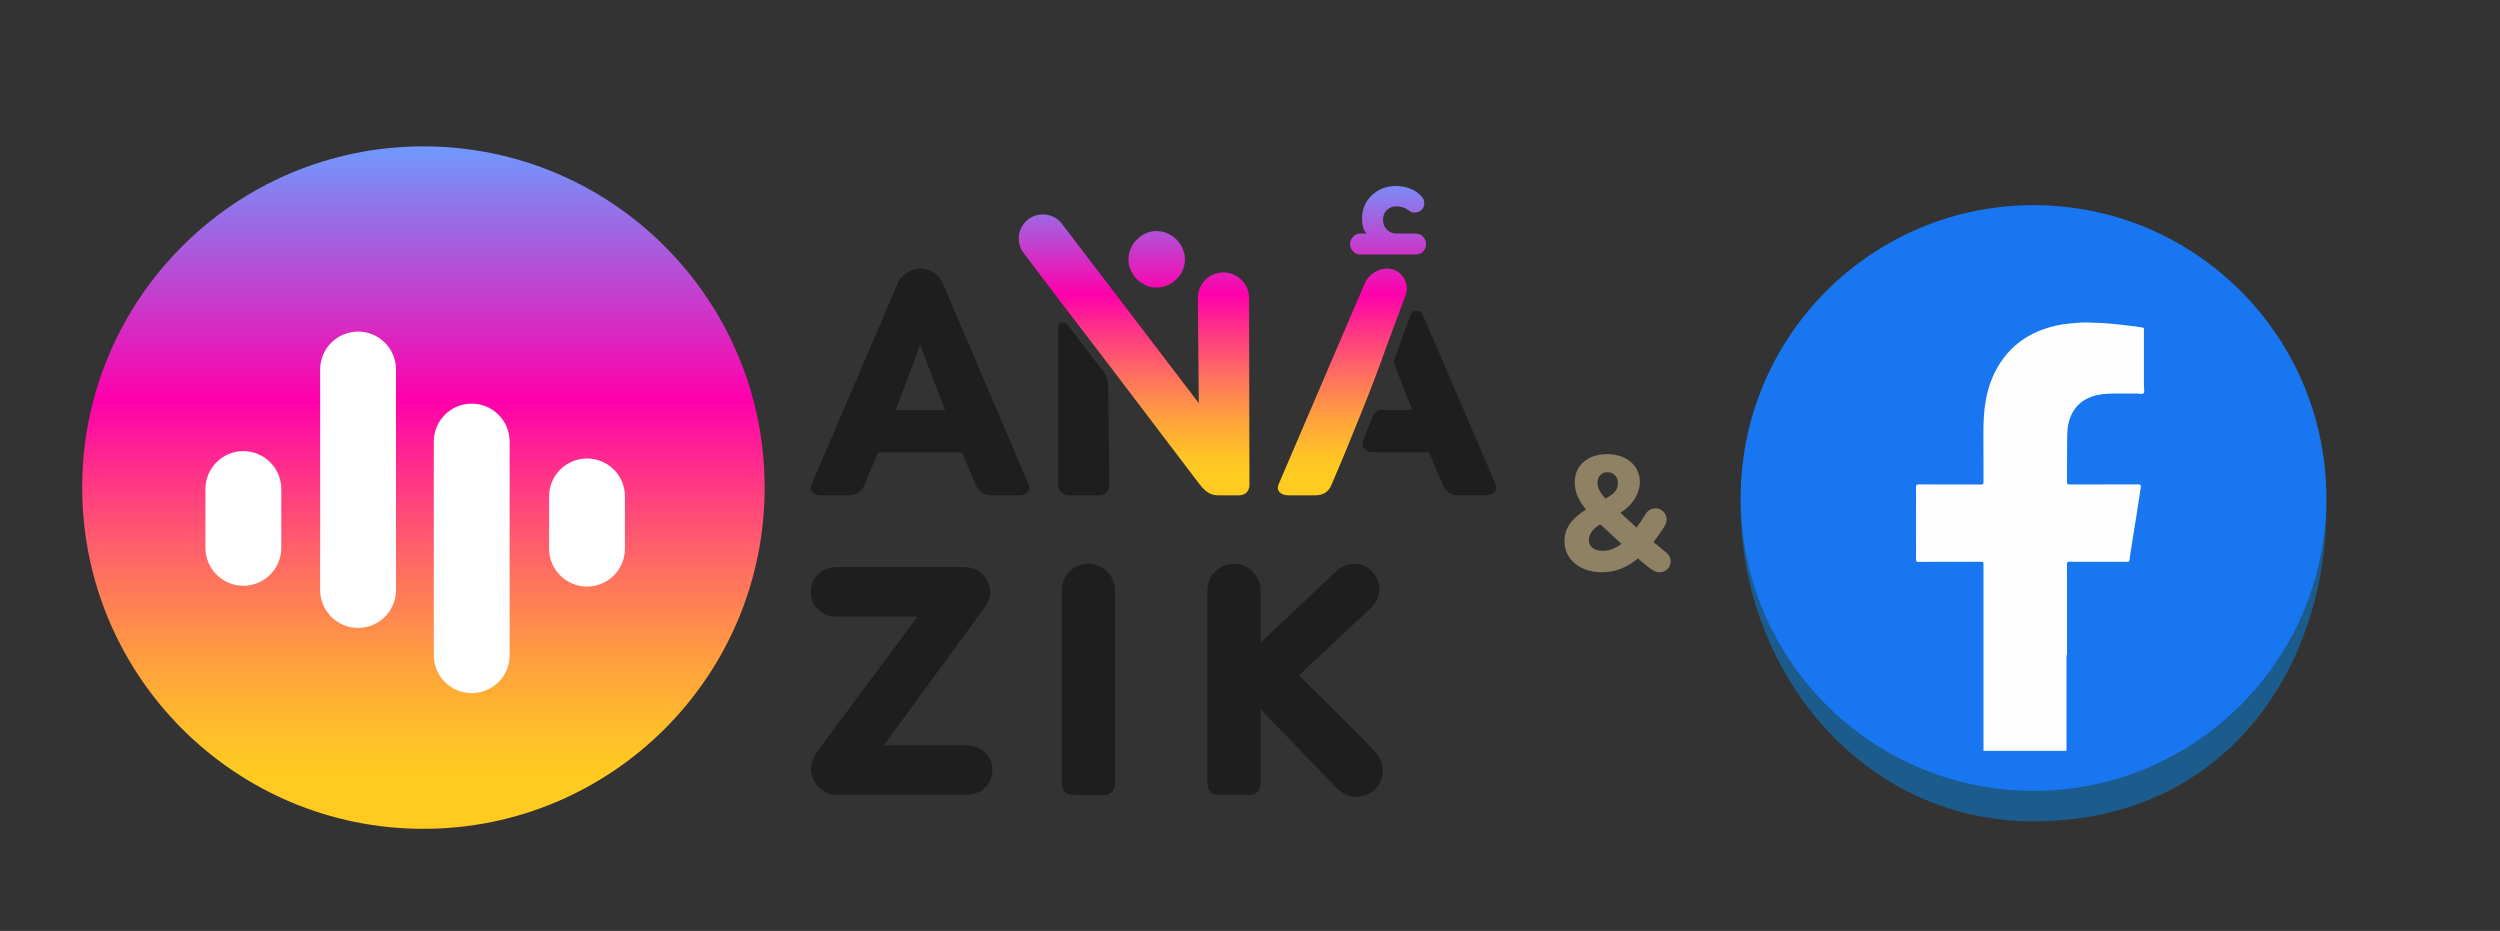 <?xml version="1.0" encoding="utf-8"?>
<!-- Generator: Adobe Illustrator 16.0.0, SVG Export Plug-In . SVG Version: 6.00 Build 0)  -->
<!DOCTYPE svg PUBLIC "-//W3C//DTD SVG 1.1//EN" "http://www.w3.org/Graphics/SVG/1.1/DTD/svg11.dtd">
<svg version="1.1" id="Layer_1" xmlns="http://www.w3.org/2000/svg" xmlns:xlink="http://www.w3.org/1999/xlink" x="0px" y="0px"
	 width="142.333px" height="53px" viewBox="0 0 142.333 53" enable-background="new 0 0 142.333 53" xml:space="preserve">
<rect x="0" y="0" width="142.333" height="53" fill="#333333" stroke="none"/>
<g>
	<g>
		<defs>
			<path id="SVGID_1_" d="M4.68,27.76c0,10.729,8.698,19.428,19.428,19.428c10.728,0,19.426-8.699,19.426-19.428
				S34.836,8.333,24.108,8.333C13.378,8.333,4.68,17.03,4.68,27.76"/>
		</defs>
		<clipPath id="SVGID_2_">
			<use xlink:href="#SVGID_1_"  overflow="visible"/>
		</clipPath>
		
			<linearGradient id="SVGID_3_" gradientUnits="userSpaceOnUse" x1="-777.403" y1="322.625" x2="-776.885" y2="322.625" gradientTransform="matrix(0 -74.835 74.835 0 -24119.713 -58129.98)">
			<stop  offset="0.069" style="stop-color:#FFCB21"/>
			<stop  offset="0.126" style="stop-color:#FFC028"/>
			<stop  offset="0.224" style="stop-color:#FFA43B"/>
			<stop  offset="0.352" style="stop-color:#FF765B"/>
			<stop  offset="0.503" style="stop-color:#FF3785"/>
			<stop  offset="0.624" style="stop-color:#FF00AB"/>
			<stop  offset="1" style="stop-color:#6E9AFF"/>
		</linearGradient>
		<rect x="4.68" y="8.333" clip-path="url(#SVGID_2_)" fill="url(#SVGID_3_)" width="38.854" height="38.854"/>
	</g>
</g>
<g>
	<path fill="#8E8164" d="M95.114,31.979c0,0.283-0.227,0.604-0.634,0.604c-0.217,0-0.435-0.142-0.653-0.312
		c-0.199-0.151-0.38-0.302-0.576-0.476c-0.578,0.481-1.25,0.786-2.035,0.786c-1.271,0-2.147-0.739-2.147-1.777
		c0-0.75,0.454-1.318,1.229-1.794c-0.379-0.454-0.644-0.956-0.644-1.553c0-0.957,0.729-1.601,1.854-1.601
		c1.08,0,1.854,0.644,1.854,1.581c0,0.568-0.313,1.252-1.106,1.756l0.916,0.844c0.19-0.253,0.369-0.521,0.541-0.805
		c0.113-0.18,0.322-0.293,0.541-0.293c0.35,0,0.633,0.293,0.633,0.644c0,0.104-0.021,0.219-0.152,0.429
		c-0.189,0.293-0.388,0.584-0.596,0.85c0.218,0.182,0.474,0.381,0.748,0.623C95.032,31.619,95.114,31.741,95.114,31.979z
		 M91.243,31.361c0.389,0,0.739-0.151,1.071-0.397l-1.002-0.928c-0.069-0.066-0.142-0.122-0.207-0.188
		c-0.383,0.228-0.647,0.539-0.647,0.899C90.456,31.126,90.756,31.361,91.243,31.361z M90.948,27.47c0,0.321,0.18,0.614,0.454,0.917
		l0.037-0.019c0.427-0.236,0.673-0.427,0.673-0.898c0-0.331-0.256-0.587-0.607-0.587C91.184,26.883,90.948,27.139,90.948,27.47z"/>
</g>
<g id="ZIK_1_">
	<path fill="#1E1E1E" d="M56.502,43.845c0,0.81-0.658,1.41-1.467,1.41h-7.386c-0.808,0-1.466-0.657-1.466-1.467
		c0-0.376,0.131-0.714,0.451-1.146l5.602-7.537h-4.625c-0.808,0-1.447-0.603-1.447-1.41c0-0.809,0.639-1.409,1.447-1.409h7.312
		c0.809,0,1.448,0.639,1.448,1.446c0,0.281-0.095,0.563-0.433,1.016l-5.62,7.688h4.717C55.844,42.436,56.502,43.037,56.502,43.845z"
		/>
	<path fill="#1E1E1E" d="M60.453,44.615V33.602c0-0.828,0.677-1.504,1.504-1.504s1.522,0.676,1.522,1.504v11.015
		c0,0.396-0.244,0.64-0.62,0.64h-1.767C60.697,45.255,60.453,45.011,60.453,44.615z"/>
	<path fill="#1E1E1E" d="M78.725,43.826c0,0.996-0.732,1.542-1.541,1.542c-0.395,0-0.771-0.188-1.09-0.509l-4.324-4.474v4.229
		c0,0.396-0.244,0.64-0.62,0.64h-1.767c-0.395,0-0.639-0.244-0.639-0.64V33.602c0-0.828,0.677-1.504,1.503-1.504
		c0.828,0,1.522,0.676,1.522,1.504v2.987l4.323-4.079c0.263-0.242,0.603-0.412,1.033-0.412c0.752,0,1.41,0.657,1.41,1.446
		c0,0.433-0.225,0.827-0.508,1.091l-4.08,3.815c1.467,1.466,2.916,2.819,4.344,4.36C78.538,43.074,78.725,43.506,78.725,43.826z"/>
</g>
<g id="Equalizer_3_">
	<path fill="#FFFFFF" d="M26.856,39.463L26.856,39.463c-1.192,0-2.158-0.965-2.158-2.158V25.14c0-1.193,0.966-2.16,2.158-2.16l0,0
		c1.193,0,2.159,0.967,2.159,2.16v12.165C29.015,38.498,28.049,39.463,26.856,39.463z"/>
	<path fill="#FFFFFF" d="M20.387,35.749L20.387,35.749c-1.193,0-2.16-0.967-2.16-2.16V21.037c0-1.192,0.967-2.159,2.16-2.159l0,0
		c1.191,0,2.159,0.967,2.159,2.159v12.552C22.545,34.782,21.578,35.749,20.387,35.749z"/>
	<path fill="#FFFFFF" d="M13.855,33.348L13.855,33.348c-1.192,0-2.159-0.968-2.159-2.16v-3.346c0-1.191,0.967-2.158,2.159-2.158l0,0
		c1.192,0,2.159,0.967,2.159,2.158v3.346C16.014,32.38,15.047,33.348,13.855,33.348z"/>
	<path fill="#FFFFFF" d="M33.421,33.395L33.421,33.395c-1.193,0-2.16-0.965-2.16-2.158v-2.975c0-1.191,0.967-2.16,2.16-2.16l0,0
		c1.191,0,2.159,0.966,2.159,2.16v2.975C35.58,32.43,34.613,33.395,33.421,33.395z"/>
</g>
<g id="ANA_1_">
	<path fill="#1E1E1E" d="M85.145,27.563l-4.141-9.643c-0.135-0.313-0.582-0.302-0.7,0.019l-0.914,2.506
		c-0.03,0.083-0.03,0.175,0,0.257c0.428,1.194,0.551,1.483,1.007,2.638h-1.744c-0.212,0-0.4,0.128-0.479,0.323l-0.559,1.375
		c-0.14,0.34,0.111,0.713,0.479,0.713h3.263c0.272,0.67,0.544,1.287,0.798,1.884c0.163,0.381,0.489,0.563,0.815,0.563h1.647
		C84.945,28.199,85.327,27.999,85.145,27.563z"/>
	<path fill="#1E1E1E" d="M58.029,28.199H56.38c-0.326,0-0.652-0.182-0.815-0.563c-0.254-0.598-0.525-1.214-0.798-1.884H50
		c-0.254,0.616-0.525,1.232-0.797,1.884c-0.163,0.382-0.489,0.563-0.888,0.563h-1.578c-0.326,0-0.707-0.2-0.525-0.637l4.894-11.417
		c0.181-0.435,0.653-0.852,1.287-0.852c0.507,0,1.051,0.29,1.287,0.852l4.876,11.417C58.736,27.999,58.355,28.199,58.029,28.199z
		 M53.806,23.341c-0.471-1.196-0.96-2.464-1.414-3.734c-0.471,1.324-0.924,2.52-1.414,3.734H53.806z"/>
	<path fill="#1E1E1E" d="M60.241,18.648v8.935c0,0.341,0.276,0.616,0.616,0.616h1.704c0.363,0,0.599-0.236,0.599-0.616l-0.068-5.631
		c-0.003-0.289-0.1-0.568-0.275-0.797l-2.054-2.683C60.592,18.252,60.241,18.371,60.241,18.648z"/>
</g>
<g id="AN_1_">
	
		<linearGradient id="SVGID_4_" gradientUnits="userSpaceOnUse" x1="-221.845" y1="147.398" x2="-221.845" y2="165.5" gradientTransform="matrix(1 0 0 -1 287.7 175.455)">
		<stop  offset="0.069" style="stop-color:#FFCB21"/>
		<stop  offset="0.126" style="stop-color:#FFC028"/>
		<stop  offset="0.224" style="stop-color:#FFA43B"/>
		<stop  offset="0.352" style="stop-color:#FF765B"/>
		<stop  offset="0.503" style="stop-color:#FF3785"/>
		<stop  offset="0.624" style="stop-color:#FF00AB"/>
		<stop  offset="1" style="stop-color:#6E9AFF"/>
	</linearGradient>
	<path fill="url(#SVGID_4_)" d="M64.247,14.765c0-0.209,0.042-0.413,0.127-0.608c0.085-0.197,0.203-0.37,0.353-0.52
		c0.151-0.151,0.32-0.268,0.511-0.354c0.188-0.085,0.395-0.127,0.617-0.127c0.208,0,0.412,0.042,0.607,0.127
		c0.197,0.085,0.37,0.202,0.52,0.354c0.15,0.15,0.268,0.323,0.353,0.52c0.085,0.195,0.128,0.398,0.128,0.608
		c0,0.222-0.043,0.428-0.128,0.617c-0.085,0.19-0.203,0.36-0.353,0.51s-0.323,0.268-0.52,0.353
		c-0.195,0.085-0.399,0.127-0.607,0.127c-0.223,0-0.429-0.042-0.617-0.127c-0.19-0.085-0.36-0.203-0.511-0.353
		c-0.15-0.15-0.268-0.32-0.353-0.51C64.289,15.193,64.247,14.987,64.247,14.765z"/>
	
		<linearGradient id="SVGID_5_" gradientUnits="userSpaceOnUse" x1="-208.676" y1="147.4" x2="-208.676" y2="165.5" gradientTransform="matrix(1 0 0 -1 287.7 175.455)">
		<stop  offset="0.069" style="stop-color:#FFCB21"/>
		<stop  offset="0.126" style="stop-color:#FFC028"/>
		<stop  offset="0.224" style="stop-color:#FFA43B"/>
		<stop  offset="0.352" style="stop-color:#FF765B"/>
		<stop  offset="0.503" style="stop-color:#FF3785"/>
		<stop  offset="0.624" style="stop-color:#FF00AB"/>
		<stop  offset="1" style="stop-color:#6E9AFF"/>
	</linearGradient>
	<path fill="url(#SVGID_5_)" d="M80.208,11.981c-0.222-0.157-0.457-0.235-0.705-0.235c-0.223,0-0.404,0.072-0.549,0.215
		c-0.145,0.144-0.216,0.328-0.216,0.549c0,0.222,0.071,0.408,0.216,0.559s0.326,0.226,0.549,0.226h1.06
		c0.21,0,0.366,0.065,0.472,0.196c0.104,0.13,0.156,0.261,0.156,0.392c0,0.156-0.053,0.297-0.156,0.421
		c-0.104,0.124-0.262,0.186-0.472,0.186h-3.099c-0.184,0-0.33-0.063-0.44-0.186c-0.11-0.124-0.166-0.265-0.166-0.421
		c0-0.131,0.056-0.262,0.166-0.392c0.11-0.131,0.259-0.196,0.44-0.196h0.334c-0.117-0.144-0.189-0.294-0.215-0.451
		c-0.027-0.157-0.039-0.287-0.039-0.392c0-0.536,0.185-0.98,0.559-1.333c0.372-0.353,0.833-0.529,1.382-0.529
		c0.261,0,0.517,0.046,0.765,0.137c0.248,0.092,0.465,0.229,0.646,0.412c0.131,0.131,0.195,0.269,0.195,0.413
		c0,0.184-0.059,0.32-0.176,0.411c-0.117,0.092-0.248,0.137-0.393,0.137C80.405,12.099,80.301,12.06,80.208,11.981z"/>
	<g>
		
			<linearGradient id="SVGID_6_" gradientUnits="userSpaceOnUse" x1="-211.278" y1="147.399" x2="-211.278" y2="165.501" gradientTransform="matrix(1 0 0 -1 287.7 175.455)">
			<stop  offset="0.069" style="stop-color:#FFCB21"/>
			<stop  offset="0.126" style="stop-color:#FFC028"/>
			<stop  offset="0.224" style="stop-color:#FFA43B"/>
			<stop  offset="0.352" style="stop-color:#FF765B"/>
			<stop  offset="0.503" style="stop-color:#FF3785"/>
			<stop  offset="0.624" style="stop-color:#FF00AB"/>
			<stop  offset="1" style="stop-color:#6E9AFF"/>
		</linearGradient>
		<path fill="url(#SVGID_6_)" d="M78.982,19.607l1.036-2.787c0.27-0.724-0.249-1.518-1.021-1.527c-0.004,0-0.01,0-0.015,0
			c-0.635,0-1.106,0.417-1.288,0.852l-4.895,11.417c-0.18,0.437,0.201,0.637,0.527,0.637h1.576c0.398,0,0.725-0.182,0.889-0.563
			c0.271-0.652,0.543-1.268,0.797-1.884l0.979-2.411C78.058,22.127,78.512,20.931,78.982,19.607z"/>
	</g>
	
		<linearGradient id="SVGID_7_" gradientUnits="userSpaceOnUse" x1="-223.133" y1="147.399" x2="-223.133" y2="165.501" gradientTransform="matrix(1 0 0 -1 287.7 175.455)">
		<stop  offset="0.069" style="stop-color:#FFCB21"/>
		<stop  offset="0.126" style="stop-color:#FFC028"/>
		<stop  offset="0.224" style="stop-color:#FFA43B"/>
		<stop  offset="0.352" style="stop-color:#FF765B"/>
		<stop  offset="0.503" style="stop-color:#FF3785"/>
		<stop  offset="0.624" style="stop-color:#FF00AB"/>
		<stop  offset="1" style="stop-color:#6E9AFF"/>
	</linearGradient>
	<path fill="url(#SVGID_7_)" d="M71.115,16.961c0-0.797-0.67-1.45-1.468-1.45c-0.797,0-1.45,0.653-1.45,1.45l0.054,5.991
		L60.52,12.821l0.003,0.006c-0.417-0.634-1.269-0.811-1.903-0.395c-0.634,0.417-0.811,1.269-0.394,1.903l2.016,2.662l2.845,3.716
		l5.202,6.85c0.417,0.545,0.744,0.637,1.088,0.637h1.178c0.362,0,0.58-0.272,0.58-0.58L71.115,16.961z"/>
</g>
<path fill="#1C5C8C" d="M115.774,13.881c9.209,0,16.674,5.802,16.674,15.01c0,9.208-5.796,17.869-16.674,17.869
	c-9.911,0-16.671-8.735-16.671-17.944C99.103,19.608,106.568,13.881,115.774,13.881z"/>
<circle fill="#1876F0" cx="115.774" cy="28.352" r="16.672"/>
<path fill="#FEFEFE" d="M117.652,42.748v-5.443h0.031c0-1.131,0-2.262,0-3.395c0-0.589,0.005-1.182-0.004-1.772
	c-0.004-0.119,0.022-0.165,0.149-0.159c0.189,0.016,0.375,0.005,0.561,0.005c0.904,0,1.807,0,2.71,0
	c0.071,0,0.124,0.013,0.141-0.105c0.032-0.257,0.075-0.514,0.114-0.771c0.081-0.543,0.176-1.087,0.261-1.629
	c0.091-0.578,0.177-1.153,0.267-1.733c0.018-0.112,0-0.169-0.148-0.169c-1.296,0.007-2.589,0.001-3.889,0.007
	c-0.142,0-0.165-0.045-0.164-0.172c0.008-0.871-0.005-1.744,0.011-2.615c0.002-0.317,0.039-0.638,0.143-0.941
	c0.207-0.62,0.616-1.042,1.229-1.266c0.401-0.146,0.821-0.18,1.244-0.183c0.459-0.002,0.918,0,1.375-0.001
	c0.123-0.001,0.279,0.052,0.356-0.021c0.076-0.078,0.021-0.236,0.021-0.357c0.001-1.078,0-2.159,0-3.239
	c0-0.069,0.02-0.124-0.101-0.145c-0.522-0.086-1.044-0.143-1.57-0.195c-0.499-0.05-1.001-0.07-1.504-0.09
	c-0.342-0.014-0.682,0.028-1.021,0.056c-0.577,0.044-1.132,0.177-1.67,0.385c-1.104,0.428-1.945,1.162-2.518,2.198
	c-0.44,0.792-0.643,1.661-0.716,2.556c-0.03,0.365-0.041,0.735-0.039,1.104c0.009,0.921,0.001,1.843,0.007,2.763
	c0,0.127-0.022,0.164-0.159,0.164c-1.175-0.006-2.354,0-3.53-0.006c-0.137-0.001-0.157,0.037-0.157,0.161
	c0.006,1.367,0.006,2.731,0,4.096c0,0.121,0.027,0.158,0.152,0.154c1.162-0.009,2.326-0.006,3.487-0.006
	c0.205,0,0.205,0,0.205,0.199c0,1.708,0,3.418,0,5.124c0,1.695,0,3.384,0,5.077v0.094c0.001,0.003,0.001,0.006,0.001,0.01
	c0.001,0.015,0.001,0.024-0.001,0.036v0.227C114.5,42.748,116.075,42.748,117.652,42.748z"/>
</svg>
